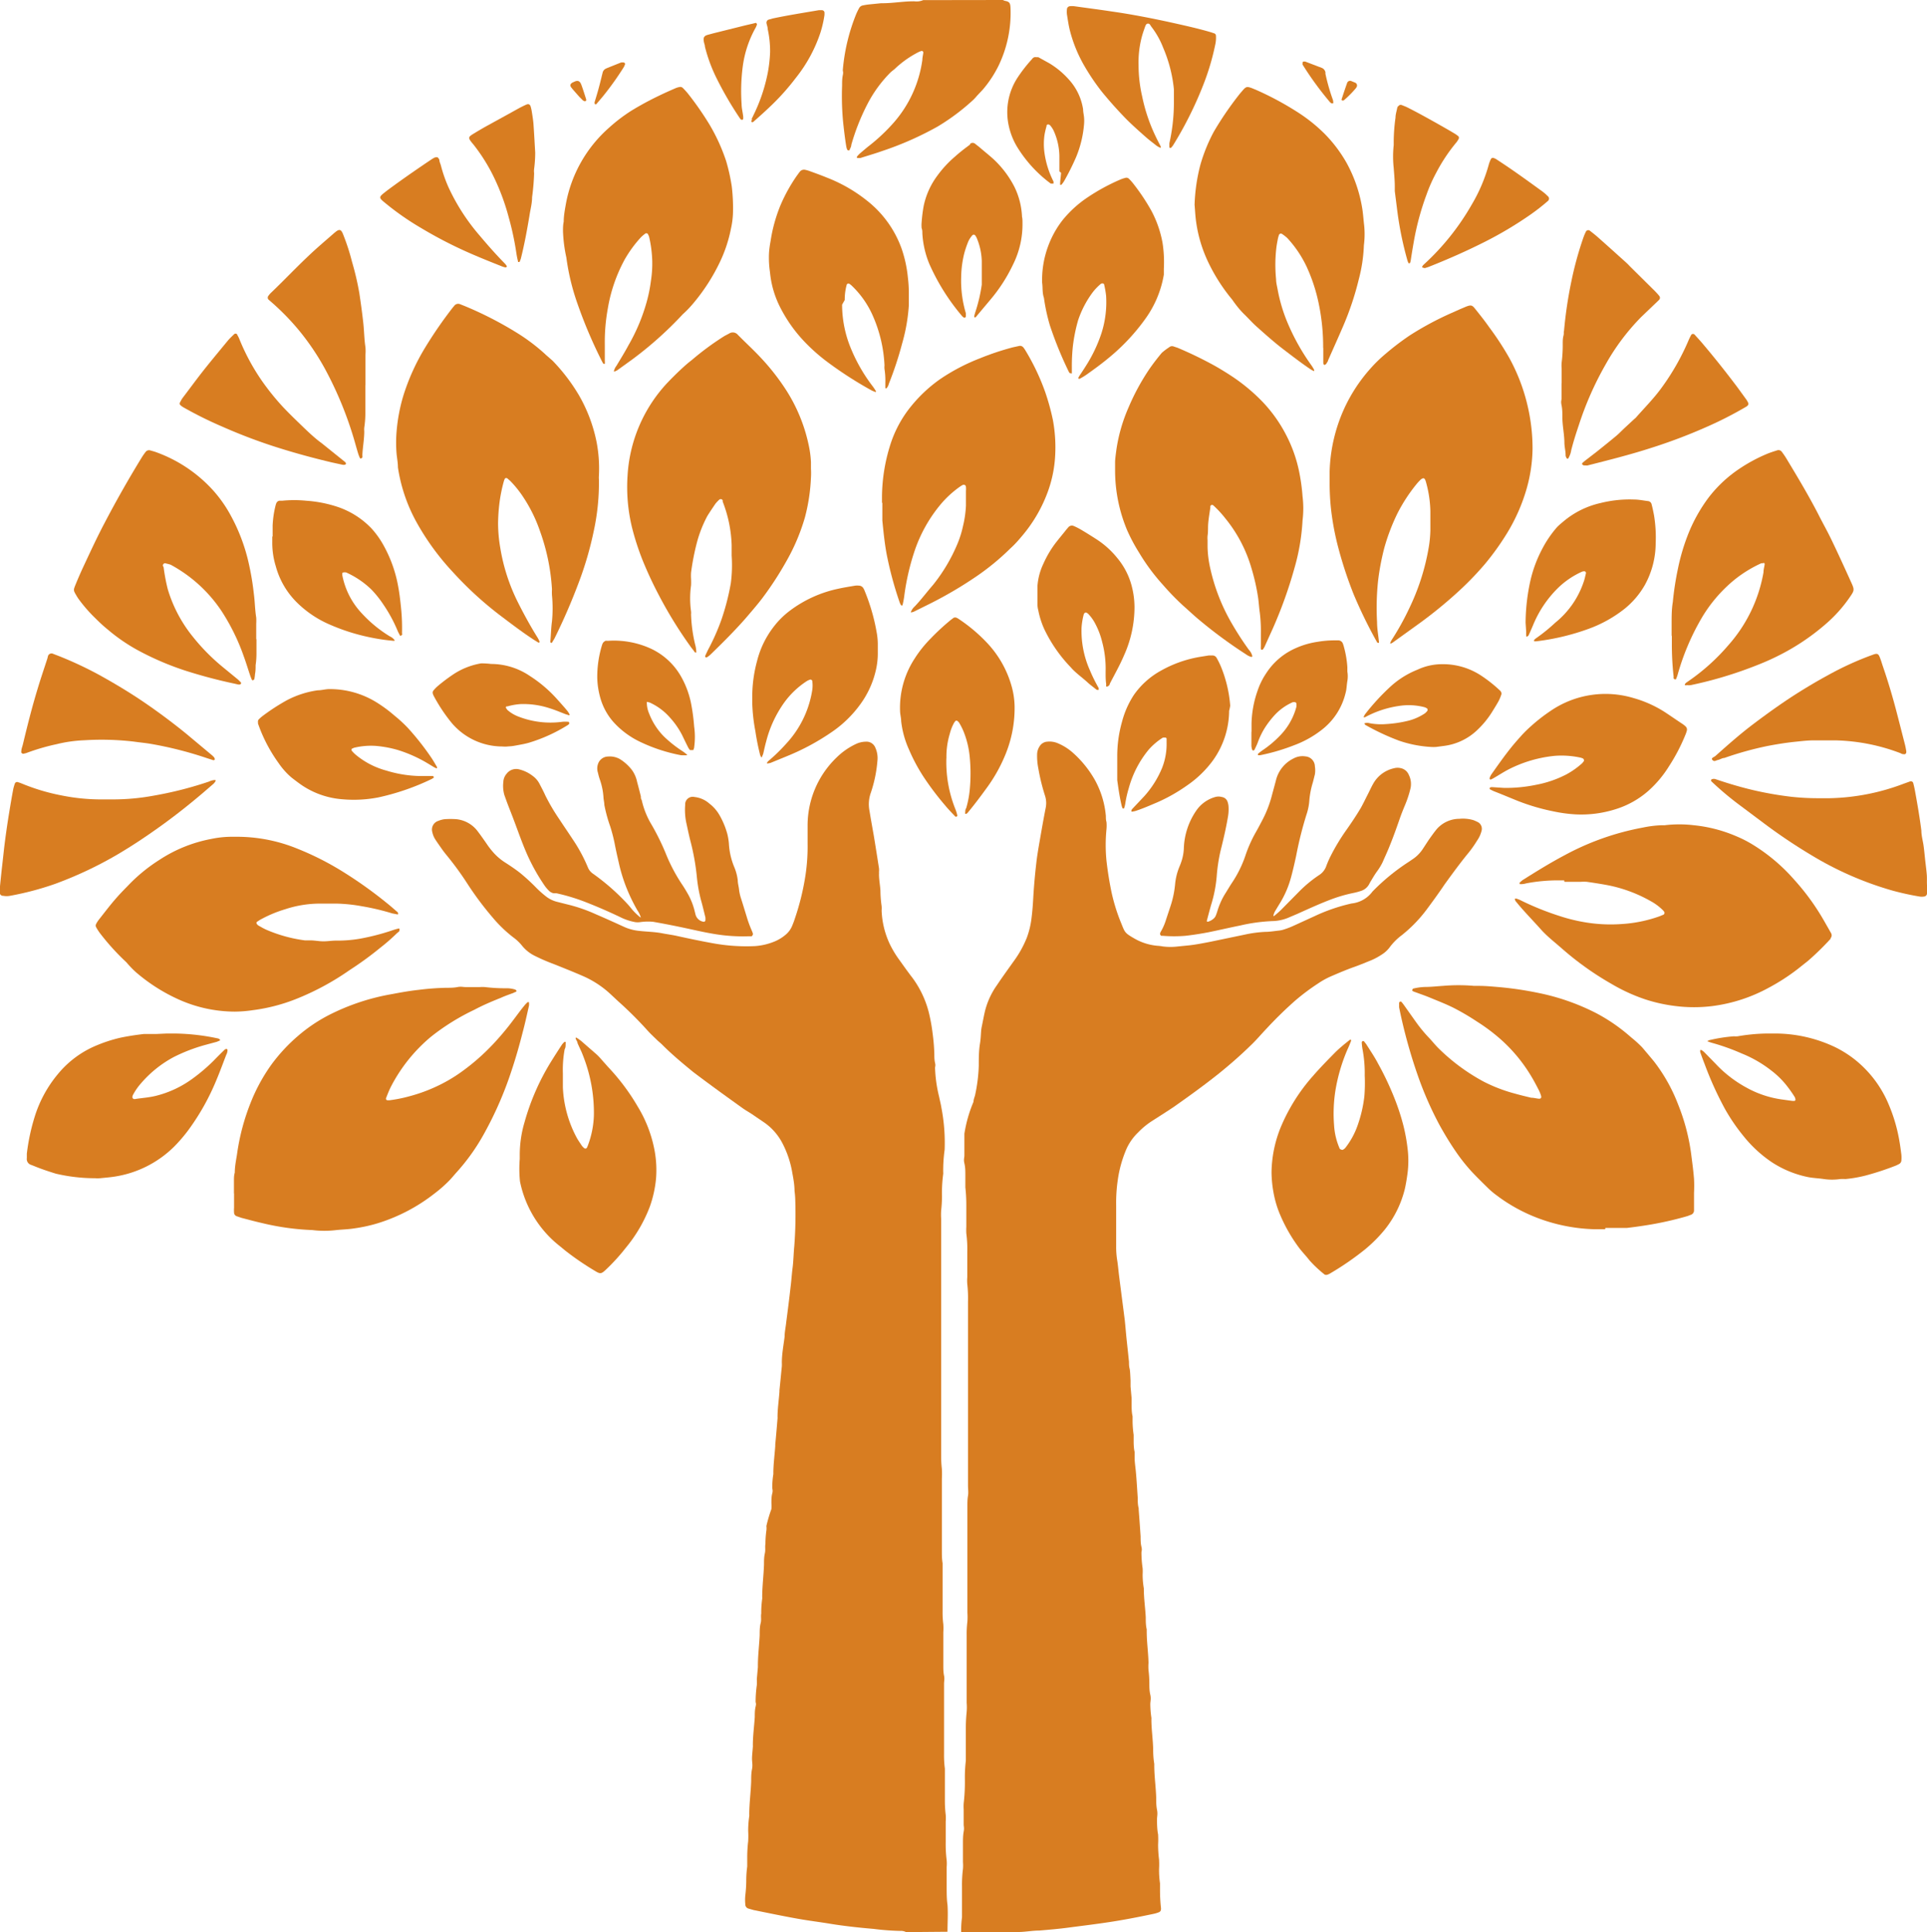 <svg id="Capa_1" data-name="Capa 1" xmlns="http://www.w3.org/2000/svg" viewBox="0 0 160.87 161.33"><defs><style>.cls-1{fill:#d87d21;}</style></defs><path class="cls-1" d="M80.24,161.33a8.51,8.51,0,0,1,.07-1.24c0-.21,0-.42,0-.62,0-.65,0-1.29,0-1.93a10.55,10.55,0,0,1,.08-1.49,3.46,3.46,0,0,0,0-.56c0-.52,0-1,0-1.55,0-.34,0-.67.06-1s0-.41,0-.62c0-.41,0-.83,0-1.24a4.18,4.18,0,0,1,0-.5,15.49,15.49,0,0,0,.1-2,11.65,11.65,0,0,1,.08-1.56c0-.2,0-.41,0-.62,0-.68,0-1.36,0-2.05a13.5,13.5,0,0,1,.07-1.42,4.71,4.71,0,0,0,0-.75l0-5.66a8.5,8.5,0,0,1,.06-1.12,6,6,0,0,0,0-.74c0-1.18,0-2.36,0-3.54,0-.29,0-.58,0-.87s0-.54,0-.81l0-3.67c0-.29,0-.58.05-.87s0-.58,0-.86l0-8c0-1.1,0-2.19,0-3.29,0-.29,0-.58,0-.87s0-.46,0-.68V108.7a10.61,10.61,0,0,0-.06-1.49,3.46,3.46,0,0,1,0-.56l0-2.11a10,10,0,0,0-.08-1.55,5.15,5.15,0,0,1,0-.56c0-.62,0-1.24,0-1.87a13.52,13.52,0,0,0-.08-1.42c0-.33,0-.66,0-1s0-.66-.08-1,0-.45,0-.68c0-.6,0-1.2,0-1.8A11.23,11.23,0,0,1,81.27,92c0-.18.08-.36.13-.55A13.46,13.46,0,0,0,81.71,89c0-.62,0-1.24.1-1.86s.06-1,.15-1.42.17-.89.28-1.34a6.46,6.46,0,0,1,1-2.14c.44-.66.9-1.29,1.36-1.94a8.92,8.92,0,0,0,1.12-2,7.05,7.05,0,0,0,.4-1.69c.07-.55.11-1.11.14-1.67.06-1,.14-1.9.25-2.85.07-.63.18-1.27.29-1.9.16-.92.32-1.84.5-2.75a2,2,0,0,0-.06-1,16.62,16.62,0,0,1-.56-2.29A5.22,5.22,0,0,1,86.58,63a1.26,1.26,0,0,1,.22-.7.8.8,0,0,1,.62-.37,1.77,1.77,0,0,1,.91.14,4.49,4.49,0,0,1,1.21.76,8.91,8.91,0,0,1,1.87,2.31,7.58,7.58,0,0,1,.91,3c0,.16,0,.33.05.49a3.21,3.21,0,0,1,0,.62,13.39,13.39,0,0,0,0,2.61c.1.89.24,1.76.42,2.63a15.34,15.34,0,0,0,.84,2.67c.28.7.28.75,1.08,1.21a4.66,4.66,0,0,0,1.89.6,4.1,4.1,0,0,1,.49.06,5.14,5.14,0,0,0,1.24,0l.8-.08c.64-.06,1.28-.19,1.9-.31l2.93-.61a10.19,10.19,0,0,1,1.66-.22c.39,0,.78-.07,1.17-.11a2.07,2.07,0,0,0,.43-.1,6.83,6.83,0,0,0,.75-.29l1.75-.8a14.85,14.85,0,0,1,3.11-1.07,2.49,2.49,0,0,0,1.75-1,17.51,17.51,0,0,1,3-2.46l.31-.21a3,3,0,0,0,.88-.87l.51-.78c.18-.25.36-.51.55-.75a2.52,2.52,0,0,1,2-1,3.09,3.09,0,0,1,1.17.11,3.52,3.52,0,0,1,.4.18.63.63,0,0,1,.29.69,2.47,2.47,0,0,1-.38.84,9.42,9.42,0,0,1-.7,1c-.7.85-1.34,1.73-2,2.64-.49.73-1,1.43-1.52,2.13a11.6,11.6,0,0,1-2.07,2.13,4.9,4.9,0,0,0-1,1,2.45,2.45,0,0,1-.69.63,5.42,5.42,0,0,1-1,.52c-.43.17-.85.35-1.28.5-.68.24-1.35.53-2,.81a6.59,6.59,0,0,0-1,.56,18.55,18.55,0,0,0-1.89,1.41,33.13,33.13,0,0,0-2.4,2.34c-.46.48-.89,1-1.37,1.45-.83.81-1.7,1.57-2.6,2.3-1.25,1-2.54,1.93-3.85,2.85l-.78.51-1,.64a6.41,6.41,0,0,0-1.14.94,4.42,4.42,0,0,0-1,1.43,10.09,10.09,0,0,0-.7,2.51,13.18,13.18,0,0,0-.14,2.17c0,1.14,0,2.28,0,3.42a7,7,0,0,0,.08,1.12c.07.41.1.82.15,1.23.16,1.27.33,2.55.49,3.82.06.56.1,1.11.16,1.67s.13,1.2.19,1.79c0,.19,0,.37.05.56s.06.66.08,1c0,.17,0,.33,0,.5l.09,1c0,.16,0,.33,0,.49,0,.33,0,.66.08,1,0,.15,0,.29,0,.43a8.32,8.32,0,0,0,.09,1.12c0,.16,0,.33,0,.49s0,.62.08.93c0,.15,0,.29,0,.44,0,.39.06.78.1,1.17.07.74.11,1.49.16,2.23,0,.29,0,.58.08.87,0,0,0,.08,0,.12.06.75.11,1.49.16,2.23,0,.29,0,.58.07.87s0,.33,0,.5a9.48,9.48,0,0,0,.1,1.3,4,4,0,0,1,0,.49,6.64,6.64,0,0,0,.1,1.18v.06c0,.79.12,1.57.16,2.36,0,.33,0,.66.08,1,0,.06,0,.12,0,.18,0,.87.13,1.74.15,2.61a4.44,4.44,0,0,0,0,.62,9.26,9.26,0,0,1,.07,1.05c0,.33,0,.66.08,1s0,.54,0,.81a8.3,8.3,0,0,0,.09,1.11.53.53,0,0,1,0,.13c0,.87.14,1.73.15,2.6a7,7,0,0,0,.09,1.12s0,.08,0,.12c0,.89.13,1.78.16,2.67,0,.35,0,.7.07,1.05s0,.54,0,.81,0,.82.09,1.24a8.12,8.12,0,0,1,0,.86,10.19,10.19,0,0,0,.08,1.24,7.34,7.34,0,0,1,0,.81,7.8,7.8,0,0,0,.08,1.18c0,.16,0,.33,0,.49a13.58,13.58,0,0,0,.08,1.56.49.49,0,0,1,0,.12.26.26,0,0,1-.17.24,2.54,2.54,0,0,1-.47.14c-1.28.27-2.56.52-3.85.71-1.07.16-2.14.29-3.21.43-.82.11-1.64.18-2.47.25-.56,0-1.11.11-1.67.12a.87.87,0,0,0-.42.1Z"/><path class="cls-1" d="M75.64,161.33a.92.92,0,0,0-.49-.1,21.12,21.12,0,0,1-2.23-.17c-1.19-.1-2.39-.23-3.57-.42-.9-.15-1.81-.26-2.71-.42-1.24-.22-2.48-.48-3.72-.73l-.42-.12a.36.36,0,0,1-.28-.36,3.66,3.66,0,0,1,0-.74,11.5,11.5,0,0,0,.08-1.18,8.61,8.61,0,0,1,.08-1.24c0-.26,0-.54,0-.8a11.51,11.51,0,0,1,.08-1.31,8.31,8.31,0,0,0,0-.87,8.38,8.38,0,0,1,.09-1.23.62.62,0,0,0,0-.13c0-.93.13-1.86.16-2.79,0-.33,0-.66.07-1s0-.58,0-.87.05-.66.07-1a.5.5,0,0,0,0-.12c0-.79.11-1.57.16-2.36,0-.29,0-.58.07-.87s0-.29,0-.43a10.24,10.24,0,0,1,.1-1.36,4.19,4.19,0,0,0,0-.5l.09-1s0-.08,0-.12c0-.85.11-1.7.15-2.55,0-.35,0-.7.08-1s0-.54.05-.81a8.47,8.47,0,0,1,.08-1.23.69.69,0,0,0,0-.13c0-.91.12-1.82.15-2.73,0-.31,0-.62.07-.93s0-.53.05-.8a8.32,8.32,0,0,1,.08-1.12,1.54,1.54,0,0,0,0-.37A12.26,12.26,0,0,1,64.4,126a4.07,4.07,0,0,0,0-.5c0-.27,0-.53.07-.8s0-.33,0-.5a6.92,6.92,0,0,1,.09-1.11.13.13,0,0,0,0-.06c0-.77.11-1.53.16-2.3v-.12c.07-.72.13-1.44.19-2.17a.5.5,0,0,0,0-.12c0-.7.11-1.4.16-2.11v-.12c.07-.66.13-1.32.2-2a3,3,0,0,0,0-.31c0-.72.14-1.44.23-2.16,0-.39.09-.78.13-1.17.13-1,.26-2,.37-3,.07-.54.1-1.08.17-1.61s.08-1.2.14-1.8a35.29,35.29,0,0,0,.08-3.85,6.32,6.32,0,0,0-.06-.74c0-.49-.09-1-.18-1.48a8.33,8.33,0,0,0-.81-2.47,4.81,4.81,0,0,0-1.58-1.8l-1-.68c-.26-.17-.53-.32-.78-.5-1.4-1-2.78-2-4.1-3-.88-.72-1.76-1.45-2.57-2.26-.14-.15-.31-.27-.46-.42s-.54-.51-.79-.79a31.59,31.59,0,0,0-2.46-2.45l-.59-.55a8.16,8.16,0,0,0-2.32-1.54c-.8-.35-1.61-.67-2.43-1a16.07,16.07,0,0,1-1.6-.69A3.15,3.15,0,0,1,43.61,79a3.76,3.76,0,0,0-.76-.73,11.06,11.06,0,0,1-1.74-1.68,26.31,26.31,0,0,1-2.18-2.94c-.4-.61-.82-1.2-1.27-1.77-.25-.33-.53-.64-.78-1s-.36-.51-.53-.77a1.83,1.83,0,0,1-.26-.63.76.76,0,0,1,.51-.94,2,2,0,0,1,.54-.14,7.22,7.22,0,0,1,.93,0,2.54,2.54,0,0,1,1.8,1c.26.34.51.7.76,1.06a6.55,6.55,0,0,0,.61.78,4.65,4.65,0,0,0,.9.76c.44.28.87.57,1.28.89a16.36,16.36,0,0,1,1.37,1.26,8.78,8.78,0,0,0,.79.7,2.51,2.51,0,0,0,.88.44l.91.23a13.06,13.06,0,0,1,2.35.81c.82.35,1.63.72,2.44,1.09a4,4,0,0,0,1.13.3c.66.08,1.33.08,2,.21.41.08.82.13,1.22.22,1,.22,2,.43,3,.61A15.52,15.52,0,0,0,63,79a5.22,5.22,0,0,0,1.74-.42,3.46,3.46,0,0,0,.89-.57,1.92,1.92,0,0,0,.5-.7c.08-.2.16-.39.22-.59a21,21,0,0,0,.9-3.68,16.07,16.07,0,0,0,.17-2.6c0-.49,0-1,0-1.49a7.87,7.87,0,0,1,2.4-5.68,5.87,5.87,0,0,1,1.62-1.14,2,2,0,0,1,.84-.2.79.79,0,0,1,.79.49,2.09,2.09,0,0,1,.18,1.1,11.12,11.12,0,0,1-.55,2.67,2.85,2.85,0,0,0-.11,1.53c.11.69.24,1.39.36,2.08.15.9.29,1.8.43,2.7a1.63,1.63,0,0,1,0,.31,1.21,1.21,0,0,1,0,.19c0,.45.09.9.12,1.36a9.48,9.48,0,0,0,.1,1.3,2.3,2.3,0,0,1,0,.37,7.22,7.22,0,0,0,.64,2.71,8.43,8.43,0,0,0,.86,1.44c.35.49.71,1,1.06,1.45a8.3,8.3,0,0,1,1.38,2.91,14.9,14.9,0,0,1,.32,1.77A16.74,16.74,0,0,1,78,88c0,.25,0,.5.06.75s0,.29,0,.43a11.57,11.57,0,0,0,.34,2.4c.06.3.14.6.19.91A15.45,15.45,0,0,1,78.86,96a12.82,12.82,0,0,0-.12,1.86,1.09,1.09,0,0,1,0,.18,11.6,11.6,0,0,0-.1,1.86,11.5,11.5,0,0,1-.07,1.18,5.32,5.32,0,0,0,0,.69l0,3.48c0,.33,0,.66,0,1s0,.58,0,.87v14.49a9.24,9.24,0,0,0,.06,1.05,7.31,7.31,0,0,1,0,.81q0,3,0,6c0,.35,0,.7.06,1.06l0,.68,0,3.36a7.4,7.4,0,0,0,.06,1.05,5.23,5.23,0,0,1,0,.68l0,2.74c0,.29,0,.58.06.87s0,.45,0,.68c0,.77,0,1.53,0,2.3,0,.29,0,.58,0,.87s0,.45,0,.68l0,2a8.51,8.51,0,0,0,.07,1.24c0,.21,0,.42,0,.62,0,.67,0,1.33,0,2a10.19,10.19,0,0,0,.07,1.24,3.57,3.57,0,0,1,0,.56c0,.58,0,1.16,0,1.74a10.55,10.55,0,0,0,.08,1.49,3.5,3.5,0,0,1,0,.56l0,1.68c0,.5,0,1,.07,1.49.05.74,0,1.49,0,2.24Z"/><path class="cls-1" d="M83.72,0a1.22,1.22,0,0,0,.17.07c.41.07.45.21.47.6a10.15,10.15,0,0,1-1,4.82,9.62,9.62,0,0,1-1.32,2L81.56,8c-.09.11-.19.22-.29.32a18.11,18.11,0,0,1-3,2.25,26.72,26.72,0,0,1-4.65,2.05c-.59.21-1.19.38-1.78.57a1.57,1.57,0,0,1-.3,0s0,0,0,0,0-.09,0-.11a2.2,2.2,0,0,1,.3-.31c.25-.21.5-.43.76-.63a15.32,15.32,0,0,0,2-1.89A10,10,0,0,0,77,5c0-.2.06-.4.08-.61a.13.13,0,0,0-.17-.13,1.57,1.57,0,0,0-.23.09,8.37,8.37,0,0,0-2,1.42L74.39,6a10.64,10.64,0,0,0-2,2.74,18.23,18.23,0,0,0-1.32,3.35c0,.15-.1.31-.16.46a.1.1,0,0,1-.1,0,.11.11,0,0,1-.09-.07,1.37,1.37,0,0,1-.07-.24c-.11-.67-.19-1.35-.26-2a22.89,22.89,0,0,1-.09-3.1c0-.29,0-.58.06-.86s0-.29,0-.44A16,16,0,0,1,71.5,1.12c.07-.15.14-.3.22-.44A.44.44,0,0,1,72,.46a5.25,5.25,0,0,1,.55-.09l1-.1h.12c.89,0,1.78-.17,2.67-.16a1.4,1.4,0,0,0,.73-.1Z"/><path class="cls-1" d="M19.53,99.65c0-.33,0-.67,0-1s0-.49.07-.74c0-.49.1-1,.18-1.48A18.42,18.42,0,0,1,21,91.89a14.73,14.73,0,0,1,1.66-3,14.23,14.23,0,0,1,2.24-2.41,13.15,13.15,0,0,1,2.57-1.73A18.49,18.49,0,0,1,32.76,83c.73-.14,1.47-.27,2.21-.35a21.84,21.84,0,0,1,2.29-.17c.31,0,.62,0,.93-.06s.45,0,.68,0h1.18a3.23,3.23,0,0,1,.44,0,14.22,14.22,0,0,0,1.73.1,2.42,2.42,0,0,1,.8.11s.06.05.09.08,0,.11-.11.13l-.17.08c-.35.13-.7.25-1,.39-.75.3-1.49.61-2.22,1A18.8,18.8,0,0,0,36,86.55a13.48,13.48,0,0,0-3.34,4.14c-.16.31-.29.64-.43,1a.13.13,0,0,0,.11.18h.19a11.62,11.62,0,0,0,1.64-.33,13.36,13.36,0,0,0,2.22-.8,12.77,12.77,0,0,0,2.09-1.21,18,18,0,0,0,2.67-2.33,22.94,22.94,0,0,0,1.68-2c.33-.43.64-.87,1-1.3a2.28,2.28,0,0,1,.22-.22s.07,0,.11,0a.07.07,0,0,1,0,.05,1,1,0,0,1,0,.25c-.17.74-.33,1.49-.53,2.23-.27,1.07-.57,2.12-.92,3.17a30,30,0,0,1-2.27,5.23,17.09,17.09,0,0,1-2.29,3.24c-.21.23-.41.48-.62.7a11.11,11.11,0,0,1-1.26,1.11,14.71,14.71,0,0,1-4.7,2.47,12.78,12.78,0,0,1-2,.44c-.5.08-1,.09-1.49.14a8.2,8.2,0,0,1-2,0,21.14,21.14,0,0,1-4.18-.58c-.58-.13-1.16-.29-1.74-.44l-.41-.14a.32.32,0,0,1-.21-.29,3.11,3.11,0,0,1,0-.43V99.65Z"/><path class="cls-1" d="M134,102.64c-.29,0-.58,0-.87,0a14.45,14.45,0,0,1-4.5-.84,13.9,13.9,0,0,1-3.95-2.19,6.1,6.1,0,0,1-.46-.41c-.46-.45-.92-.9-1.36-1.37a14.92,14.92,0,0,1-1.35-1.71c-.48-.7-.92-1.43-1.33-2.17a28.85,28.85,0,0,1-1.82-4.15,43.57,43.57,0,0,1-1.56-5.69c0-.12,0-.25,0-.37a.17.17,0,0,1,.07-.1.14.14,0,0,1,.11,0,3.25,3.25,0,0,1,.23.29l1,1.41a12.11,12.11,0,0,0,1.07,1.3c.27.28.51.59.79.87a16.4,16.4,0,0,0,3.78,2.8,13,13,0,0,0,2.6,1c.46.13.92.24,1.38.35.21,0,.41.06.62.08s.25-.1.19-.28a3.17,3.17,0,0,0-.19-.46c-.21-.41-.42-.81-.66-1.2a13.1,13.1,0,0,0-2.49-3,15.37,15.37,0,0,0-2-1.5,19.72,19.72,0,0,0-2-1.17c-.61-.3-1.25-.55-1.88-.81-.4-.17-.82-.31-1.22-.46a1.48,1.48,0,0,1-.29-.12.14.14,0,0,1,0-.1.15.15,0,0,1,.06-.09,4.65,4.65,0,0,1,1-.14c.5,0,1-.06,1.49-.09a15.05,15.05,0,0,1,2.6,0l.38,0c.6,0,1.19.06,1.79.11a28.72,28.72,0,0,1,3.2.48,18.65,18.65,0,0,1,4.85,1.7,14.74,14.74,0,0,1,2.88,2,10.29,10.29,0,0,1,.92.83c.33.39.67.79,1,1.19a14.07,14.07,0,0,1,2,3.56,17.09,17.09,0,0,1,1.13,4.39c.08.61.16,1.23.21,1.85a11.62,11.62,0,0,1,0,1.18c0,.35,0,.7,0,1.06,0,.14,0,.29,0,.43a.38.38,0,0,1-.25.33l-.29.11a27.58,27.58,0,0,1-3.52.78q-.76.12-1.53.21c-.4,0-.79,0-1.18,0-.21,0-.42,0-.63,0Z"/><path class="cls-1" d="M111,40.12c0-.25,0-.49,0-.74a13.6,13.6,0,0,1,1.18-5.18,13.4,13.4,0,0,1,2.23-3.43,11.73,11.73,0,0,1,1.29-1.25,21.73,21.73,0,0,1,2-1.52,25.84,25.84,0,0,1,3.44-1.85l.74-.33.52-.22c.4-.15.5-.13.75.19.4.5.8,1,1.17,1.53A24.35,24.35,0,0,1,126,29.89a15.69,15.69,0,0,1,1.7,4.84,15.39,15.39,0,0,1,.24,2.79,12.82,12.82,0,0,1-.5,3.31,15.15,15.15,0,0,1-1.69,3.79,21.81,21.81,0,0,1-1.78,2.47,26,26,0,0,1-2.43,2.49,37,37,0,0,1-3.24,2.61l-2.07,1.49-.17.07,0,0s0,0,0-.06a1.34,1.34,0,0,1,.13-.27,22.19,22.19,0,0,0,1.45-2.61,19,19,0,0,0,1.66-5.26,10.2,10.2,0,0,0,.11-1.24V42.68a9.66,9.66,0,0,0-.39-2.51.89.89,0,0,0-.08-.17.15.15,0,0,0-.16-.06.83.83,0,0,0-.16.09,4.58,4.58,0,0,0-.42.46,13.79,13.79,0,0,0-1.52,2.34,17,17,0,0,0-1.11,2.9,20.47,20.47,0,0,0-.53,2.81,21.59,21.59,0,0,0-.08,3.41c0,.56.11,1.12.16,1.67,0,0,0,.05,0,.05a.23.23,0,0,1-.12,0,.26.26,0,0,1-.07-.1l-.09-.16A39.27,39.27,0,0,1,113,49.61a34.09,34.09,0,0,1-1.33-4.08,22.64,22.64,0,0,1-.57-3.17A21,21,0,0,1,111,40.12Z"/><path class="cls-1" d="M46.08,51.88a11.24,11.24,0,0,0,0-2.17,4.21,4.21,0,0,1,0-.5,17.27,17.27,0,0,0-1-4.86,12.4,12.4,0,0,0-1.39-2.83,8.9,8.9,0,0,0-1.09-1.36l-.23-.2a.16.16,0,0,0-.22,0,1.57,1.57,0,0,0-.09.23,12.79,12.79,0,0,0-.38,1.94c-.06.52-.09,1-.1,1.55a12.24,12.24,0,0,0,.19,2.1,15.77,15.77,0,0,0,1.45,4.48c.5,1,1.08,2.06,1.67,3a2.44,2.44,0,0,1,.14.28.1.1,0,0,1,0,.1.11.11,0,0,1-.11,0l-.37-.23c-.9-.59-1.76-1.24-2.62-1.89a29.4,29.4,0,0,1-4.13-3.76,21,21,0,0,1-2.94-4,13.66,13.66,0,0,1-1.64-4.73c0-.37-.07-.74-.11-1.11a11.19,11.19,0,0,1,0-1.92,14.47,14.47,0,0,1,.55-2.92,18,18,0,0,1,1.84-4.07,35.42,35.42,0,0,1,2.33-3.37l.08-.09a.41.41,0,0,1,.5-.15l.4.16a30.19,30.19,0,0,1,4.31,2.21,15.93,15.93,0,0,1,2.38,1.79c.12.12.25.22.37.33s.23.19.32.29a15.41,15.41,0,0,1,2.14,2.82,12.86,12.86,0,0,1,1.48,3.94A11.81,11.81,0,0,1,50,39.7a2.28,2.28,0,0,0,0,.37,19,19,0,0,1-.43,4.26,28.52,28.52,0,0,1-1.27,4.35,49.78,49.78,0,0,1-2,4.61c-.07.13-.15.25-.22.37s0,0-.06,0-.08,0-.08-.07C46,53,46,52.46,46.08,51.88Z"/><path class="cls-1" d="M61.08,46.39c0-.29,0-.58,0-.87a10.85,10.85,0,0,0-.75-3.64.54.54,0,0,0,0-.11.19.19,0,0,0-.27-.06,2.94,2.94,0,0,0-.34.36c-.23.34-.46.68-.66,1a10.31,10.31,0,0,0-.87,2.19,20.31,20.31,0,0,0-.5,2.56,4.19,4.19,0,0,0,0,.5,5.27,5.27,0,0,1,0,.56,7.89,7.89,0,0,0,0,2.17,1,1,0,0,1,0,.24,12.53,12.53,0,0,0,.34,2.52,2.53,2.53,0,0,1,.1.67.07.07,0,0,1,0,0,.06.06,0,0,1-.06,0s-.08,0-.1-.06-.26-.33-.37-.5a35.28,35.28,0,0,1-2.6-4.23,32.12,32.12,0,0,1-1.39-3,22,22,0,0,1-.84-2.61,14.31,14.31,0,0,1-.38-4.37A12.38,12.38,0,0,1,55.68,32c.39-.41.78-.8,1.19-1.18s.59-.53.9-.77a22.89,22.89,0,0,1,2.72-2l.38-.2a.55.55,0,0,1,.73.11l.18.18c.54.54,1.1,1.06,1.63,1.62a19,19,0,0,1,2.23,2.83,13.74,13.74,0,0,1,1.87,4.57,8.5,8.5,0,0,1,.19,1.42c0,.18,0,.37,0,.55a6.28,6.28,0,0,1,0,.75,15.4,15.4,0,0,1-.5,3.31,16.73,16.73,0,0,1-1.54,3.65A27.51,27.51,0,0,1,63.6,50c-.44.57-.92,1.12-1.39,1.67-.88,1-1.88,2-2.85,2.94a1.76,1.76,0,0,1-.34.27.16.16,0,0,1-.12,0s-.07-.11,0-.16a.87.87,0,0,1,.07-.17c.08-.17.16-.34.25-.5a18.55,18.55,0,0,0,1-2.29,19.92,19.92,0,0,0,.79-3.06A11.6,11.6,0,0,0,61.08,46.39Z"/><path class="cls-1" d="M104.49,54.86a1.24,1.24,0,0,1-.45-.21,39.07,39.07,0,0,1-4.06-3c-.41-.35-.8-.72-1.2-1.07a21.33,21.33,0,0,1-1.69-1.74,16.87,16.87,0,0,1-2-2.7,14.52,14.52,0,0,1-1-1.88,12.91,12.91,0,0,1-1-5c0-.23,0-.45,0-.68s.07-.74.12-1.11a13.68,13.68,0,0,1,1-3.44,18.84,18.84,0,0,1,1.78-3.27c.31-.44.64-.87,1-1.3A5.25,5.25,0,0,1,97.6,29a.37.37,0,0,1,.35-.08l.36.12a32.2,32.2,0,0,1,3.13,1.52c.61.35,1.21.72,1.78,1.12a15.43,15.43,0,0,1,2.17,1.86,11.92,11.92,0,0,1,2,2.82,11.64,11.64,0,0,1,1.06,3,16.17,16.17,0,0,1,.29,2.09,8.19,8.19,0,0,1,0,2,17.79,17.79,0,0,1-.68,4,36.83,36.83,0,0,1-1.79,5L105.57,54a1.32,1.32,0,0,1-.16.25s0,0-.06,0-.08,0-.09-.07,0-.2,0-.3v-1a12.54,12.54,0,0,0-.09-1.73c-.06-.41-.08-.83-.14-1.24a17.45,17.45,0,0,0-.56-2.48,11.73,11.73,0,0,0-2.18-4.15,8.73,8.73,0,0,0-1-1.08.15.15,0,0,0-.25.08s0,.08,0,.12c-.06.41-.13.82-.17,1.23s0,.74-.06,1.11a2.26,2.26,0,0,0,0,.37c0,.19,0,.38,0,.56a8.85,8.85,0,0,0,.24,1.85,16,16,0,0,0,1.82,4.6,25.27,25.27,0,0,0,1.39,2.14,1.18,1.18,0,0,1,.29.54Z"/><path class="cls-1" d="M130.58,73.51H130a14.12,14.12,0,0,0-2.59.25,1.46,1.46,0,0,1-.55.06s0,0,0,0,0-.1,0-.12l.23-.2c1.16-.73,2.32-1.45,3.53-2.09a22.09,22.09,0,0,1,6.54-2.31,9.22,9.22,0,0,1,1.48-.19l.31,0a10.29,10.29,0,0,1,2.48,0,11.94,11.94,0,0,1,3.53.92,9.88,9.88,0,0,1,1.48.77,15.06,15.06,0,0,1,3.35,2.86,19.53,19.53,0,0,1,2.51,3.47l.57,1a.37.37,0,0,1-.05.41l0,.05a22.82,22.82,0,0,1-1.86,1.82l-.88.7a17.05,17.05,0,0,1-2.45,1.58A13.32,13.32,0,0,1,143,84a12.38,12.38,0,0,1-3.16,0,13.25,13.25,0,0,1-2.48-.55,14.66,14.66,0,0,1-2.82-1.29A25.06,25.06,0,0,1,131,79.72c-.4-.33-.79-.68-1.17-1s-.82-.7-1.18-1.1c-.7-.79-1.45-1.54-2.11-2.36a.3.3,0,0,1-.06-.11.17.17,0,0,1,0-.12s.07,0,.1,0a2.62,2.62,0,0,1,.46.19,23.63,23.63,0,0,0,3.23,1.29,14.25,14.25,0,0,0,2.05.5,12.85,12.85,0,0,0,3,.15,11.45,11.45,0,0,0,3.22-.65l.34-.14a.18.18,0,0,0,.06-.22,1,1,0,0,0-.16-.19,4.56,4.56,0,0,0-1-.73,11.88,11.88,0,0,0-3.48-1.3c-.61-.12-1.22-.21-1.83-.3a4.19,4.19,0,0,0-.5,0l-1.37,0Z"/><path class="cls-1" d="M19.61,84.47a11.5,11.5,0,0,1-4.92-1.12,14.68,14.68,0,0,1-3.14-2c-.37-.3-.7-.65-1-1A19.66,19.66,0,0,1,8.33,77.9a4.66,4.66,0,0,1-.3-.47.28.28,0,0,1,0-.29,2.35,2.35,0,0,1,.24-.37c.46-.58.91-1.18,1.4-1.74s.77-.82,1.15-1.22a13.84,13.84,0,0,1,2.47-2,11.88,11.88,0,0,1,4.35-1.76,8.3,8.3,0,0,1,1.79-.18h.19a13.35,13.35,0,0,1,5.22,1,24.05,24.05,0,0,1,3.82,1.94,35.45,35.45,0,0,1,3.64,2.6c.29.23.57.48.85.72a.27.27,0,0,1,.08.1.21.21,0,0,1,0,.11.13.13,0,0,1-.11,0l-.37-.07a20,20,0,0,0-2.54-.6,13.35,13.35,0,0,0-2.1-.22H26.62a9.3,9.3,0,0,0-2.81.47,10.6,10.6,0,0,0-2.11.89l-.26.17a.14.14,0,0,0,0,.17.53.53,0,0,0,.13.13c.22.12.43.25.66.35a12,12,0,0,0,3.22.89l.44,0c.37,0,.74.08,1.11.08s.7-.06,1.06-.06A11.19,11.19,0,0,0,30,78.39a19.08,19.08,0,0,0,2.7-.69,5.52,5.52,0,0,1,.54-.16.15.15,0,0,1,.11,0s0,.12,0,.17-.14.15-.22.22a16.31,16.31,0,0,1-1.4,1.22A27.77,27.77,0,0,1,29.19,81a22,22,0,0,1-4.31,2.35,14.91,14.91,0,0,1-3.78,1A10.56,10.56,0,0,1,19.61,84.47Z"/><path class="cls-1" d="M110.46,29.05a17.66,17.66,0,0,0-.37-3.7,14.23,14.23,0,0,0-1-3.06,9.44,9.44,0,0,0-1.63-2.42,3.68,3.68,0,0,0-.44-.34.17.17,0,0,0-.25.09,2.81,2.81,0,0,0-.12.48,7.74,7.74,0,0,0-.12.8,12.22,12.22,0,0,0,0,2.42c0,.27.07.54.12.8a13.42,13.42,0,0,0,.91,3,18.15,18.15,0,0,0,1.93,3.4,3.28,3.28,0,0,1,.22.37s0,.07,0,.1,0,0,0,0a1.47,1.47,0,0,1-.28-.14c-.79-.53-1.54-1.11-2.3-1.69s-1.53-1.27-2.27-1.93c-.34-.31-.64-.65-1-1s-.71-.8-1-1.22a14.91,14.91,0,0,1-2-3.13,11.47,11.47,0,0,1-1-3.32c-.07-.47-.09-.95-.13-1.42a.57.57,0,0,1,0-.13,14.92,14.92,0,0,1,.48-3.25A14,14,0,0,1,101.33,11a27.52,27.52,0,0,1,2.18-3.18l.24-.28c.27-.31.35-.33.76-.18l.34.14a25.43,25.43,0,0,1,3.45,1.85,13.43,13.43,0,0,1,2.32,1.86,11.6,11.6,0,0,1,1.79,2.38,11.78,11.78,0,0,1,1.32,3.86c.06.39.09.78.13,1.17a7.24,7.24,0,0,1,0,1.86,12.81,12.81,0,0,1-.42,2.82,24.41,24.41,0,0,1-1.34,4c-.4.93-.82,1.86-1.23,2.79,0,.07-.07.15-.11.22a.29.29,0,0,1-.18.16c-.06,0-.11-.07-.11-.2V29.05Z"/><path class="cls-1" d="M51.25,31a1.09,1.09,0,0,1,.21-.45c.34-.57.69-1.13,1-1.71A15.63,15.63,0,0,0,54,25.16a12.32,12.32,0,0,0,.34-1.71,9.31,9.31,0,0,0,.11-1.67,10.13,10.13,0,0,0-.26-2,.88.88,0,0,0-.1-.22c0-.07-.16-.11-.21-.06a2.92,2.92,0,0,0-.38.32,10.19,10.19,0,0,0-1.35,1.85,13,13,0,0,0-1.41,4.1,15.54,15.54,0,0,0-.25,3c0,.45,0,.91,0,1.36a1.09,1.09,0,0,1,0,.25,0,0,0,0,1,0,0,.22.22,0,0,1-.11,0s0,0,0,0a1.4,1.4,0,0,1-.1-.16,39.18,39.18,0,0,1-2.07-4.86,19.05,19.05,0,0,1-.93-3.86A12.13,12.13,0,0,1,47,19.31c0-.26,0-.53.06-.8,0-.45.08-.91.16-1.36a11.14,11.14,0,0,1,3.63-6.49,13.7,13.7,0,0,1,1.88-1.43A25.36,25.36,0,0,1,55,8c.45-.22.9-.42,1.36-.62a1.42,1.42,0,0,1,.35-.11.3.3,0,0,1,.29.07,6,6,0,0,1,.42.46,25.7,25.7,0,0,1,1.81,2.6,15.54,15.54,0,0,1,1.39,3.05,15.77,15.77,0,0,1,.47,2.12,15.27,15.27,0,0,1,.1,2.24,7.13,7.13,0,0,1-.17,1.29,11.69,11.69,0,0,1-.94,2.82A16.07,16.07,0,0,1,58,25.18c-.3.37-.62.72-1,1.06A30.79,30.79,0,0,1,52.8,30l-1.15.83a1,1,0,0,1-.39.2Z"/><path class="cls-1" d="M73.63,42v-.5a14.69,14.69,0,0,1,.65-4.22,9.74,9.74,0,0,1,1.84-3.43,12,12,0,0,1,2.36-2.19,16.48,16.48,0,0,1,3.3-1.73A22.48,22.48,0,0,1,84.56,29l.55-.12a.36.36,0,0,1,.33.14,2.2,2.2,0,0,1,.17.25,18.78,18.78,0,0,1,1.65,3.48,19.15,19.15,0,0,1,.64,2.33,12.55,12.55,0,0,1,.16,3.35,10.32,10.32,0,0,1-.62,2.72,12.1,12.1,0,0,1-2.09,3.57c-.31.37-.62.73-1,1.07a20.35,20.35,0,0,1-2.87,2.36,33.52,33.52,0,0,1-3.75,2.21l-1.45.72a1.55,1.55,0,0,1-.23.06l0,0a.07.07,0,0,1,0-.06,1.2,1.2,0,0,1,.32-.45c.54-.57,1-1.19,1.53-1.8a14.22,14.22,0,0,0,2-3.35,8.36,8.36,0,0,0,.49-1.54,9,9,0,0,0,.25-1.72c0-.14,0-.29,0-.43s0-.54,0-.81a1.54,1.54,0,0,0,0-.3c0-.19-.17-.25-.32-.16l-.1.06a8.41,8.41,0,0,0-1.78,1.64,12.08,12.08,0,0,0-2.07,3.73,19.87,19.87,0,0,0-.88,3.81,6.88,6.88,0,0,1-.15.79s0,0,0,0-.09,0-.11,0a1.39,1.39,0,0,1-.11-.21A29.81,29.81,0,0,1,74,46.17c-.16-.9-.25-1.8-.34-2.71,0-.49,0-1,0-1.49Z"/><path class="cls-1" d="M21.41,53.36v1.18a6.59,6.59,0,0,1-.07,1c0,.24,0,.49-.05.74a3.18,3.18,0,0,1-.06.43.14.14,0,0,1-.09.08.18.18,0,0,1-.1,0c-.05-.11-.1-.23-.14-.34-.18-.53-.34-1.07-.53-1.59A17.51,17.51,0,0,0,18.48,51a11.88,11.88,0,0,0-4.24-3.85L14,47.08c-.11,0-.23-.11-.34,0s-.05.19,0,.29A15.91,15.91,0,0,0,14,49.18a11.54,11.54,0,0,0,2.11,4,16.83,16.83,0,0,0,2.44,2.48l1.34,1.1.22.22a.13.13,0,0,1,0,.12.17.17,0,0,1-.1.06H19.9l-.3-.07A42,42,0,0,1,15.48,56a23.89,23.89,0,0,1-4-1.72A14.82,14.82,0,0,1,9,52.57c-.36-.29-.69-.6-1-.91A12.4,12.4,0,0,1,6.55,50l-.1-.15c-.35-.6-.35-.52-.1-1.14.19-.46.39-.92.6-1.37.58-1.24,1.15-2.48,1.79-3.69q1.47-2.81,3.13-5.51c.09-.14.19-.28.29-.41a.36.36,0,0,1,.39-.12l.35.1A11.83,11.83,0,0,1,17.84,41a11,11,0,0,1,1.4,2,15.33,15.33,0,0,1,1.43,3.63,22.62,22.62,0,0,1,.52,2.94c.09.65.09,1.32.2,2a4.18,4.18,0,0,1,0,.5v1.31Z"/><path class="cls-1" d="M139.55,53.13V52.07c0-.6,0-1.2.1-1.8a24.79,24.79,0,0,1,.41-2.7,17.43,17.43,0,0,1,.92-3.09,13.28,13.28,0,0,1,1.61-2.87,10.75,10.75,0,0,1,2.56-2.43,13.38,13.38,0,0,1,2.29-1.25c.3-.13.62-.23.93-.33a.34.34,0,0,1,.39.14c.12.16.24.33.35.51.93,1.54,1.86,3.09,2.69,4.7.35.7.74,1.38,1.08,2.09.57,1.18,1.11,2.37,1.65,3.56.3.66.29.69-.13,1.3a11.65,11.65,0,0,1-2,2.22,18.9,18.9,0,0,1-4.14,2.73c-.69.34-1.4.63-2.12.9a33.42,33.42,0,0,1-5,1.46,1.55,1.55,0,0,1-.31,0,.25.25,0,0,1-.16,0c-.05,0,0-.13.09-.2l.2-.14a17.2,17.2,0,0,0,3.33-3,12.32,12.32,0,0,0,2.93-6.08c0-.21.06-.42.09-.62s-.07-.17-.15-.14l-.12,0a10.49,10.49,0,0,0-2.22,1.36,12,12,0,0,0-2.87,3.4,20.12,20.12,0,0,0-1.89,4.52,2.86,2.86,0,0,1-.15.41.15.15,0,0,1-.1,0,.14.14,0,0,1-.09-.08.21.21,0,0,1,0-.12,24.5,24.5,0,0,1-.15-2.85v-.62Z"/><path class="cls-1" d="M43.39,96.77v-.25a9.61,9.61,0,0,1,.4-2.82,19.64,19.64,0,0,1,2.18-5c.31-.5.63-1,.94-1.47a1.51,1.51,0,0,1,.21-.23s.07,0,.1,0,0,0,0,0a1.08,1.08,0,0,1,0,.18c0,.15,0,.29-.08.43a9.31,9.31,0,0,0-.15,2c0,.39,0,.79,0,1.18a9.76,9.76,0,0,0,1.13,4.16c.14.26.31.5.47.74a1.36,1.36,0,0,0,.17.17.16.16,0,0,0,.22,0,1.3,1.3,0,0,0,.08-.17,7.77,7.77,0,0,0,.52-2.6,13,13,0,0,0-.93-5c-.12-.33-.29-.64-.44-1,0-.11-.1-.23-.14-.34s0-.07,0-.1.05,0,.06,0,.28.18.41.29c.39.34.78.68,1.15,1s.52.54.77.81l.33.37a17.85,17.85,0,0,1,2.45,3.28,10.84,10.84,0,0,1,1.35,3.39,9,9,0,0,1,.18,2.59,9.66,9.66,0,0,1-.52,2.37,12.06,12.06,0,0,1-2,3.43,16.35,16.35,0,0,1-1.63,1.8c-.43.41-.5.42-1,.11a23.27,23.27,0,0,1-2.46-1.69c-.33-.28-.68-.54-1-.84a9.19,9.19,0,0,1-2.75-4.91A10.16,10.16,0,0,1,43.39,96.77Z"/><path class="cls-1" d="M106.36,76.49c.2-.17.41-.34.6-.53l1.49-1.51a10.56,10.56,0,0,1,1.67-1.38,1.47,1.47,0,0,0,.58-.7,8.33,8.33,0,0,1,.44-1,17.22,17.22,0,0,1,1.21-2c.44-.62.87-1.26,1.26-1.92.2-.36.38-.74.57-1.11s.3-.63.48-.94a2.64,2.64,0,0,1,1.71-1.25,1.15,1.15,0,0,1,.61,0,.92.92,0,0,1,.63.55,1.7,1.7,0,0,1,.15,1.09,8.72,8.72,0,0,1-.46,1.42c-.15.36-.3.73-.43,1.1-.31.9-.63,1.79-1,2.67-.14.33-.29.65-.44,1a4.9,4.9,0,0,1-.48.79c-.18.25-.34.52-.5.79-.07.1-.12.22-.18.32a1.17,1.17,0,0,1-.62.5,5.39,5.39,0,0,1-.66.18,12.27,12.27,0,0,0-2,.59c-.91.35-1.8.76-2.69,1.16l-.8.34a3.64,3.64,0,0,1-1.27.26,14.38,14.38,0,0,0-2.7.37c-.9.18-1.79.39-2.68.57-.63.12-1.27.22-1.9.29a11.68,11.68,0,0,1-1.87,0l-.12,0c-.06,0-.14-.14-.11-.2a.51.51,0,0,1,.07-.17,4.67,4.67,0,0,0,.43-1l.39-1.18a8.21,8.21,0,0,0,.36-1.76,5,5,0,0,1,.31-1.33c.06-.16.13-.31.18-.46a4,4,0,0,0,.24-1.22,5.87,5.87,0,0,1,1-3.08,2.86,2.86,0,0,1,1.62-1.19,1,1,0,0,1,.55,0,.59.59,0,0,1,.49.43,1.44,1.44,0,0,1,.07.36,3.64,3.64,0,0,1-.06.93c-.16.94-.38,1.87-.61,2.79a14.12,14.12,0,0,0-.32,2.15,11.18,11.18,0,0,1-.47,2.37c-.12.42-.23.84-.34,1.26a.15.15,0,0,0,0,.11.16.16,0,0,0,.12,0,1.18,1.18,0,0,0,.47-.28.66.66,0,0,0,.14-.2c.05-.12.09-.24.13-.36a5.93,5.93,0,0,1,.72-1.58c.16-.26.32-.53.49-.79a9.63,9.63,0,0,0,1.13-2.27,11.09,11.09,0,0,1,.85-1.93c.22-.38.42-.77.62-1.15a9.55,9.55,0,0,0,.72-1.86c.12-.46.25-.91.37-1.38a2.75,2.75,0,0,1,1.47-1.82,1.56,1.56,0,0,1,1-.17.85.85,0,0,1,.78.83,2.16,2.16,0,0,1,0,.67c-.06.23-.11.45-.17.67a7.13,7.13,0,0,0-.29,1.46,4.71,4.71,0,0,1-.24,1.22,30.71,30.71,0,0,0-.86,3.43c-.13.61-.27,1.22-.43,1.81a8.23,8.23,0,0,1-1,2.28l-.29.48a1.44,1.44,0,0,0-.19.46Z"/><path class="cls-1" d="M113.93,89.81a10.73,10.73,0,0,0-.19-2.23,5,5,0,0,1-.06-.56.13.13,0,0,1,.07-.08.15.15,0,0,1,.11,0l.19.24c.34.54.71,1.08,1,1.64a24.63,24.63,0,0,1,1.49,3.21,18.47,18.47,0,0,1,.63,2,15,15,0,0,1,.34,1.89,8.2,8.2,0,0,1,0,2c-.06.46-.13.9-.23,1.35a8.77,8.77,0,0,1-1.66,3.38,11.91,11.91,0,0,1-1.66,1.67,23.89,23.89,0,0,1-2.9,2,1,1,0,0,1-.23.11.34.34,0,0,1-.24,0l0,0a10.22,10.22,0,0,1-1.27-1.19c-.29-.38-.63-.72-.91-1.1a13.28,13.28,0,0,1-1.61-2.87,8.64,8.64,0,0,1-.48-1.67,9.93,9.93,0,0,1-.17-1.72,10.31,10.31,0,0,1,.77-3.76,15.38,15.38,0,0,1,2.7-4.29c.6-.69,1.24-1.34,1.89-2,.37-.36.78-.69,1.17-1a.09.09,0,0,1,.1,0,.11.11,0,0,1,0,.11c-.09.23-.18.46-.29.69a14.65,14.65,0,0,0-1,3.39,12.33,12.33,0,0,0-.12,2.91,5.69,5.69,0,0,0,.48,2A.42.42,0,0,0,112,96a.11.11,0,0,0,.11,0,.67.67,0,0,0,.19-.14,6.54,6.54,0,0,0,1-1.79,11,11,0,0,0,.6-2.53A13.81,13.81,0,0,0,113.93,89.81Z"/><path class="cls-1" d="M53.5,76.62a2.14,2.14,0,0,0-.29-.61,14.58,14.58,0,0,1-.85-1.73A13.51,13.51,0,0,1,51.65,72c-.12-.52-.23-1-.34-1.58A13.38,13.38,0,0,0,50.94,69a12.26,12.26,0,0,1-.49-1.8c0-.2-.06-.41-.07-.61a5.56,5.56,0,0,0-.29-1.46,4.5,4.5,0,0,1-.17-.6,1.14,1.14,0,0,1,0-.73.9.9,0,0,1,.84-.63,1.7,1.7,0,0,1,1,.22,3.82,3.82,0,0,1,1,.91,2.6,2.6,0,0,1,.43,1c.11.4.21.8.31,1.2,0,.1,0,.2.07.3a6.91,6.91,0,0,0,.83,2.07,19.64,19.64,0,0,1,1.25,2.57A14.19,14.19,0,0,0,57,73.94c.17.26.33.53.48.8A5.7,5.7,0,0,1,58,76.11l.06.24a.82.82,0,0,0,.7.62c.05,0,.13-.06.13-.12a2,2,0,0,0,0-.24c-.12-.48-.24-1-.37-1.45a12.08,12.08,0,0,1-.34-1.89,19.24,19.24,0,0,0-.53-3c-.14-.54-.25-1.09-.37-1.63a5.27,5.27,0,0,1-.08-1.43.63.63,0,0,1,.78-.66,2.22,2.22,0,0,1,1.23.54,3.26,3.26,0,0,1,.87,1,6.76,6.76,0,0,1,.64,1.55,5.21,5.21,0,0,1,.13.79,5.9,5.9,0,0,0,.46,2,4.09,4.09,0,0,1,.28,1.08c0,.27.09.53.11.8a3.82,3.82,0,0,0,.15.67c.16.49.31,1,.46,1.48a10,10,0,0,0,.47,1.29,1.55,1.55,0,0,1,.08.23c0,.06-.06.18-.12.2l-.31,0a14.39,14.39,0,0,1-2.78-.19c-.92-.15-1.83-.37-2.74-.56s-1.59-.32-2.38-.46A4.66,4.66,0,0,0,53.42,77a1.54,1.54,0,0,1-.37,0,4.56,4.56,0,0,1-1.29-.43c-.88-.42-1.77-.81-2.68-1.17a16.46,16.46,0,0,0-2.61-.81l-.24,0a.8.8,0,0,1-.43-.24,2.92,2.92,0,0,1-.32-.38A16.24,16.24,0,0,1,44,71.33c-.41-.93-.74-1.89-1.1-2.84-.16-.43-.33-.85-.49-1.27s-.2-.55-.3-.82a2.78,2.78,0,0,1-.09-1.11,1.11,1.11,0,0,1,.27-.68,1,1,0,0,1,1-.38,3,3,0,0,1,1.17.55,1.88,1.88,0,0,1,.57.65c.17.33.35.66.5,1a16.73,16.73,0,0,0,1.18,2c.36.55.74,1.1,1.1,1.65a13.34,13.34,0,0,1,1.27,2.35,1.13,1.13,0,0,0,.42.52,18.39,18.39,0,0,1,2.89,2.54c.11.12.22.25.32.38a5.22,5.22,0,0,0,.71.7Z"/><path class="cls-1" d="M70.3,25.44a9.58,9.58,0,0,0,.75,3.69,13.84,13.84,0,0,0,1.83,3.16c.09.12.16.24.24.36a.06.06,0,0,1,0,.06s-.07.06-.09,0a1.75,1.75,0,0,1-.34-.15A32.13,32.13,0,0,1,69,30.17a15.25,15.25,0,0,1-1.85-1.65,12.07,12.07,0,0,1-2.06-2.94,8.11,8.11,0,0,1-.81-2.85,8.12,8.12,0,0,1-.09-1.3c0-.43.06-.87.14-1.3a12.94,12.94,0,0,1,.83-3,13.79,13.79,0,0,1,1.35-2.44c.09-.12.17-.24.26-.35a.44.44,0,0,1,.45-.16,2.77,2.77,0,0,1,.41.12c.47.17.94.34,1.4.53a12.69,12.69,0,0,1,3.33,1.91,8.91,8.91,0,0,1,2.9,4,10.46,10.46,0,0,1,.53,2.42,10.19,10.19,0,0,1,.08,1.24c0,.26,0,.53,0,.8,0,.1,0,.21,0,.31a15,15,0,0,1-.56,3.18,28.72,28.72,0,0,1-1.11,3.36.82.82,0,0,1-.2.38l0,0c-.05,0-.09,0-.09-.06s0-.29,0-.43a6,6,0,0,0-.07-1.12,1.55,1.55,0,0,1,0-.31,11.57,11.57,0,0,0-1-4.2,7.78,7.78,0,0,0-1.75-2.47c-.06-.06-.13-.1-.19-.15a.16.16,0,0,0-.21.07,4.66,4.66,0,0,0-.17,1.29Z"/><path class="cls-1" d="M147.39,86.3h1a11.69,11.69,0,0,1,4.86,1.16,9.29,9.29,0,0,1,1.58,1,9.42,9.42,0,0,1,2.85,3.78,13.51,13.51,0,0,1,.88,3c.07.39.12.78.17,1.17a2.78,2.78,0,0,1,0,.5.36.36,0,0,1-.2.29l-.22.11a23.59,23.59,0,0,1-2.54.84,10.93,10.93,0,0,1-1.71.3,3.29,3.29,0,0,0-.44,0,4.77,4.77,0,0,1-1.36,0c-.45-.07-.91-.08-1.35-.17a8.68,8.68,0,0,1-3-1.24,10.63,10.63,0,0,1-2.36-2.18A15.8,15.8,0,0,1,144,92.59a28.41,28.41,0,0,1-1.69-3.73c-.13-.33-.25-.66-.37-1a.56.56,0,0,1,0-.18.13.13,0,0,1,.1,0,1.08,1.08,0,0,1,.24.18c.38.39.76.77,1.13,1.16a10.18,10.18,0,0,0,2.38,1.79,8.51,8.51,0,0,0,3,1l.8.11a1,1,0,0,0,.24,0,.13.13,0,0,0,.06-.1.62.62,0,0,0-.07-.23,10.85,10.85,0,0,0-.71-1,7.16,7.16,0,0,0-1.25-1.21,10.1,10.1,0,0,0-2.47-1.42A18,18,0,0,0,143,87.1a3.71,3.71,0,0,1-.47-.16s0,0,0,0a.11.11,0,0,1,0,0,.62.62,0,0,1,.22-.1,13.1,13.1,0,0,1,2-.31,1.62,1.62,0,0,0,.31,0A15.48,15.48,0,0,1,147.39,86.3Z"/><path class="cls-1" d="M13.89,86.3h.81a18.15,18.15,0,0,1,3.45.4.36.36,0,0,1,.17.07.17.17,0,0,1,.06.1l0,0-.28.12-1,.27a14.16,14.16,0,0,0-2.59,1,9.5,9.5,0,0,0-2.75,2.21,4.88,4.88,0,0,0-.64.92.48.48,0,0,0-.07.23.18.18,0,0,0,.1.14.27.27,0,0,0,.18,0c.55-.08,1.11-.12,1.65-.25a8.74,8.74,0,0,0,3.13-1.47,14.73,14.73,0,0,0,1.75-1.5c.29-.3.58-.59.88-.88a.4.4,0,0,1,.16-.08.15.15,0,0,1,.09.07.79.79,0,0,1-.1.42c-.28.73-.55,1.47-.86,2.2a19.54,19.54,0,0,1-2.35,4.15,13,13,0,0,1-1.14,1.32,9,9,0,0,1-5,2.51c-.39.06-.79.09-1.18.13a3.09,3.09,0,0,1-.43,0A14.32,14.32,0,0,1,4.66,98c-.61-.19-1.22-.39-1.82-.64l-.23-.09a.51.51,0,0,1-.37-.57c0-.12,0-.25,0-.37a17.12,17.12,0,0,1,.68-3.16,10.33,10.33,0,0,1,1.9-3.47,8.26,8.26,0,0,1,3.27-2.42A12.19,12.19,0,0,1,10,86.66c.65-.14,1.31-.24,2-.32.32,0,.66,0,1,0Z"/><path class="cls-1" d="M87,23.61a8.11,8.11,0,0,1,.5-3.05,8,8,0,0,1,1.2-2.17,9.4,9.4,0,0,1,2.05-1.88A16.76,16.76,0,0,1,93.51,15a2.83,2.83,0,0,1,.41-.14.31.31,0,0,1,.34.08,3.8,3.8,0,0,1,.33.37,17.28,17.28,0,0,1,1.52,2.27,9.16,9.16,0,0,1,.94,2.69,10.5,10.5,0,0,1,.11,2.17c0,.16,0,.33,0,.49a8.79,8.79,0,0,1-1.55,3.7,16.94,16.94,0,0,1-3,3.21c-.62.52-1.28,1-1.93,1.46a5.74,5.74,0,0,1-.53.32.14.14,0,0,1-.11,0,.11.11,0,0,1,0-.11,2.26,2.26,0,0,1,.16-.26c.14-.21.28-.42.41-.63a12.15,12.15,0,0,0,1.34-2.79,8.51,8.51,0,0,0,.39-3.13,7.38,7.38,0,0,0-.16-.92c0-.12-.19-.16-.3-.06a4.38,4.38,0,0,0-.72.77A8.34,8.34,0,0,0,90,26.75a13.73,13.73,0,0,0-.43,2.12,15.5,15.5,0,0,0-.09,1.8c0,.15,0,.29,0,.43s0,.08-.09.07,0,0-.06,0a.38.38,0,0,1-.11-.14,31.38,31.38,0,0,1-1.57-3.85,15.35,15.35,0,0,1-.5-2.31C87,24.44,87.06,24,87,23.61Z"/><path class="cls-1" d="M125.57,65.79a12.43,12.43,0,0,0,2.72-.27,9.09,9.09,0,0,0,2.46-.85,6.7,6.7,0,0,0,1.32-.93,1,1,0,0,0,.15-.19c.05,0,0-.18-.06-.21a1.34,1.34,0,0,0-.18-.07,7.45,7.45,0,0,0-2.16-.16,10.76,10.76,0,0,0-3.91,1.15c-.4.21-.78.46-1.18.69a2.29,2.29,0,0,1-.27.14h-.06s-.06-.08-.05-.1a1.33,1.33,0,0,1,.16-.34c.44-.62.88-1.25,1.35-1.86s.76-.93,1.16-1.38a10.84,10.84,0,0,1,.84-.82,14.33,14.33,0,0,1,1.57-1.22,8.12,8.12,0,0,1,6.95-1.08A9.67,9.67,0,0,1,139,59.47c.5.33,1,.68,1.49,1a2.12,2.12,0,0,1,.24.2.35.35,0,0,1,.09.34,2.42,2.42,0,0,1-.12.35A15.46,15.46,0,0,1,139.32,64a9.34,9.34,0,0,1-1.67,2,7.5,7.5,0,0,1-2.85,1.59,9.46,9.46,0,0,1-3.26.41,12.22,12.22,0,0,1-1.9-.26,17.46,17.46,0,0,1-2.92-.86c-.65-.26-1.3-.54-2-.81a2.44,2.44,0,0,1-.28-.14c-.07,0-.11-.12-.07-.14a.15.15,0,0,1,.1-.06,1.08,1.08,0,0,1,.18,0Z"/><path class="cls-1" d="M62.8,58.71c0-.19,0-.37,0-.56a11.34,11.34,0,0,1,.4-2.95,7.73,7.73,0,0,1,1.4-2.88A6.93,6.93,0,0,1,65.93,51a10.22,10.22,0,0,1,4-1.83c.49-.11,1-.19,1.47-.27a1.62,1.62,0,0,1,.31,0,.44.44,0,0,1,.39.26.89.89,0,0,1,.08.17,16.45,16.45,0,0,1,1,3.44,5.54,5.54,0,0,1,.1,1c0,.23,0,.46,0,.68A6.22,6.22,0,0,1,73.11,56a7.74,7.74,0,0,1-1.32,2.85,9.65,9.65,0,0,1-2.36,2.28,19.53,19.53,0,0,1-3.71,2l-1.39.57a1.45,1.45,0,0,1-.3.05s0,0,0,0,0,0,0-.05a.53.53,0,0,1,.11-.15,15,15,0,0,0,1.51-1.47,8.5,8.5,0,0,0,2.16-4.47,2.63,2.63,0,0,0,0-.74c0-.08-.12-.15-.19-.12a1.2,1.2,0,0,0-.28.13,7.09,7.09,0,0,0-1.84,1.74,9.68,9.68,0,0,0-1.54,3.3c-.09.32-.16.65-.24,1a3.45,3.45,0,0,1-.14.34s0,0,0,0,0,0,0,0a.75.75,0,0,1-.12-.21,20,20,0,0,1-.4-2A14.59,14.59,0,0,1,62.8,58.71Z"/><path class="cls-1" d="M79,63.62a10.55,10.55,0,0,0,.78,4,3.64,3.64,0,0,1,.14.47s0,.08-.06.09a.11.11,0,0,1-.11,0c-.28-.3-.58-.6-.84-.92A23.87,23.87,0,0,1,77.19,65a14.64,14.64,0,0,1-1.3-2.4,7.86,7.86,0,0,1-.66-2.39c0-.27-.08-.53-.09-.8A7.51,7.51,0,0,1,76.35,55a10,10,0,0,1,1.35-1.69,19.16,19.16,0,0,1,1.69-1.56l.2-.15a.29.29,0,0,1,.3,0,.6.6,0,0,1,.11.06,13.56,13.56,0,0,1,2.46,2.08,8.68,8.68,0,0,1,2,3.59,6.66,6.66,0,0,1,.24,1.6A10.2,10.2,0,0,1,84,62.84a13.06,13.06,0,0,1-1.61,2.93c-.5.69-1,1.36-1.53,2a1,1,0,0,1-.17.18s-.09,0-.11,0a.15.15,0,0,1,0-.11c0-.12,0-.24.08-.36a8.14,8.14,0,0,0,.29-1.47,14.29,14.29,0,0,0,0-2.85,7.53,7.53,0,0,0-.45-1.93,5.35,5.35,0,0,0-.44-.9.8.8,0,0,0-.13-.13.15.15,0,0,0-.17,0l-.11.15a3.82,3.82,0,0,0-.36.92,6.61,6.61,0,0,0-.28,2C79,63.41,79,63.51,79,63.62Z"/><path class="cls-1" d="M160.87,73.91c0,.23,0,.48,0,.72a.27.27,0,0,1-.25.23,1.14,1.14,0,0,1-.37,0,22.65,22.65,0,0,1-2.31-.51,27.73,27.73,0,0,1-6-2.52,46.09,46.09,0,0,1-4.57-3l-2.19-1.64a26,26,0,0,1-2.28-1.92.18.18,0,0,1-.06-.1.12.12,0,0,1,.06-.1.47.47,0,0,1,.35,0c1,.34,2,.64,3.05.89a28.86,28.86,0,0,0,3.24.57,20.55,20.55,0,0,0,2.35.12h.87a18.42,18.42,0,0,0,6.19-1.22l.53-.19a.21.21,0,0,1,.24.14c.06.23.11.45.15.67.2,1.1.39,2.2.53,3.31,0,.41.12.82.18,1.23s.11,1,.16,1.42.08.66.11,1S160.85,73.6,160.87,73.91Z"/><path class="cls-1" d="M0,74.28C0,74.12,0,74,0,74c.06-.6.12-1.2.19-1.79l.15-1.36c.12-1,.27-2.06.44-3.08.1-.63.21-1.26.33-1.9a4.19,4.19,0,0,1,.14-.47.21.21,0,0,1,.21-.1,3.59,3.59,0,0,1,.35.12,17,17,0,0,0,3.34,1,16.67,16.67,0,0,0,3.15.33c.39,0,.79,0,1.18,0a18.59,18.59,0,0,0,3.33-.31,30.93,30.93,0,0,0,4.64-1.18,1.23,1.23,0,0,1,.54-.13l0,0s0,.09,0,.11a1.56,1.56,0,0,1-.16.2l-.94.81c-1.18,1-2.37,1.94-3.62,2.83s-2.25,1.55-3.43,2.25A32.41,32.41,0,0,1,4.61,73.8a24.55,24.55,0,0,1-3.78,1,1.45,1.45,0,0,1-.55,0A.28.28,0,0,1,0,74.64,3.18,3.18,0,0,1,0,74.28Z"/><path class="cls-1" d="M35.13,64.8h1s.06,0,.08.08a.21.21,0,0,1,0,.06l0,0-.16.1a20,20,0,0,1-4.45,1.54,10.7,10.7,0,0,1-3,.16,7,7,0,0,1-3.32-1.12c-.33-.22-.64-.46-.95-.7a6.09,6.09,0,0,1-1.07-1.2,12.81,12.81,0,0,1-1.72-3.3.53.53,0,0,1,0-.12.26.26,0,0,1,.06-.23,3.11,3.11,0,0,1,.33-.29,17.2,17.2,0,0,1,2-1.3,7.87,7.87,0,0,1,2.59-.84c.31,0,.62-.09.92-.1a7.39,7.39,0,0,1,4,1.11,11.63,11.63,0,0,1,1.5,1.11,11.64,11.64,0,0,1,1.09,1,22.11,22.11,0,0,1,2,2.54c.16.24.3.49.45.74,0,0,0,.08,0,.11h-.06l-.17-.08-.53-.32a11.37,11.37,0,0,0-2.49-1.12,9.26,9.26,0,0,0-1.89-.35,6,6,0,0,0-1.79.16l-.11.05c-.08,0-.13.14-.07.2a2.89,2.89,0,0,0,.35.35,6.73,6.73,0,0,0,2.52,1.3A10.18,10.18,0,0,0,35.13,64.8Z"/><path class="cls-1" d="M127.36,52a16.57,16.57,0,0,1,.4-3.51,10.73,10.73,0,0,1,1-2.68A9.1,9.1,0,0,1,130,44a6.1,6.1,0,0,1,.46-.41A7.27,7.27,0,0,1,133.63,42a9.93,9.93,0,0,1,2.77-.29c.39,0,.78.08,1.17.13a.34.34,0,0,1,.31.27c.08.3.14.6.2.91a11.55,11.55,0,0,1,.14,2.35,7.29,7.29,0,0,1-.89,3.45,7,7,0,0,1-1.69,2,10.71,10.71,0,0,1-3,1.68,19.47,19.47,0,0,1-4.4,1.05h-.12s-.05,0-.05,0,0-.09,0-.11a1.16,1.16,0,0,1,.24-.2A14.42,14.42,0,0,0,129.83,52a7.4,7.4,0,0,0,2.42-3.54c.06-.19.1-.4.15-.6a.15.15,0,0,0-.21-.15l-.06,0A6.89,6.89,0,0,0,130,49.16a9.32,9.32,0,0,0-2,3c-.13.31-.26.61-.4.91,0,0,0,0-.09.07s-.09,0-.1-.12,0-.17,0-.25Z"/><path class="cls-1" d="M22.76,44.82c0-.31,0-.63,0-.94A8.33,8.33,0,0,1,23,42.23a1.13,1.13,0,0,1,.08-.24.35.35,0,0,1,.23-.18l.25,0a10.08,10.08,0,0,1,2,0,10.59,10.59,0,0,1,2.61.51A7,7,0,0,1,31,44.11a7.41,7.41,0,0,1,1,1.39,11.06,11.06,0,0,1,1.2,3.25c.13.65.21,1.31.28,2a16.47,16.47,0,0,1,.08,2.11.33.33,0,0,1,0,.17s-.06,0-.1.06a.07.07,0,0,1-.05,0c-.07-.12-.14-.25-.2-.38A12.08,12.08,0,0,0,32,50.47a8.7,8.7,0,0,0-1-1.25,7.34,7.34,0,0,0-2.1-1.42.64.64,0,0,0-.24,0s-.07,0-.08.07a.53.53,0,0,0,0,.18,6.4,6.4,0,0,0,1.63,3.17,10.8,10.8,0,0,0,2.34,1.92,1,1,0,0,1,.39.31s0,0,0,.05a.07.07,0,0,1,0,0,.55.55,0,0,1-.18,0,16.3,16.3,0,0,1-2-.31,16.56,16.56,0,0,1-3.14-1,8.88,8.88,0,0,1-2.87-1.92,6.71,6.71,0,0,1-1.73-3,6.58,6.58,0,0,1-.29-2c0-.16,0-.33,0-.49Z"/><path class="cls-1" d="M102.61,59.35a7.19,7.19,0,0,1-1.34,4.13,8.92,8.92,0,0,1-2.18,2.11A14.13,14.13,0,0,1,96.6,67c-.59.25-1.18.51-1.79.71a1.59,1.59,0,0,1-.3.06s-.05,0-.05,0a.14.14,0,0,1,0-.11.3.3,0,0,1,.06-.11l1-1.06a8.2,8.2,0,0,0,1.49-2.36A5.43,5.43,0,0,0,97.39,62c0-.1,0-.21,0-.31s-.14-.12-.2-.1l-.11,0a5.44,5.44,0,0,0-1.18,1,8.59,8.59,0,0,0-1.67,3.23,9.13,9.13,0,0,0-.29,1.28,1.91,1.91,0,0,1-.11.41.09.09,0,0,1,0,0s-.09,0-.1,0a.92.92,0,0,1-.09-.23c-.17-.71-.27-1.42-.37-2.14,0-.17,0-.33,0-.5,0-.5,0-1,0-1.49a10.5,10.5,0,0,1,.4-2.89,7.53,7.53,0,0,1,1-2.25,6.67,6.67,0,0,1,2.23-2,10,10,0,0,1,3.39-1.18l.62-.1h.31a.39.39,0,0,1,.35.21,7.05,7.05,0,0,1,.36.73,10.71,10.71,0,0,1,.77,3.25A3.09,3.09,0,0,1,102.61,59.35Z"/><path class="cls-1" d="M85.36,18.63a7.53,7.53,0,0,1-.8,3.48A13.44,13.44,0,0,1,82.7,25l-1.2,1.43c0,.06-.14.09-.16.05s0-.08,0-.11.06-.24.1-.36a13.24,13.24,0,0,0,.52-2.24c0-.12,0-.25,0-.37,0-.54,0-1.08,0-1.62a5.36,5.36,0,0,0-.43-1.93,1.2,1.2,0,0,0-.13-.21.16.16,0,0,0-.22,0,2,2,0,0,0-.41.69,7.86,7.86,0,0,0-.27.82,8.73,8.73,0,0,0-.26,2,9.5,9.5,0,0,0,.39,3,2.72,2.72,0,0,1,0,.3s-.05.06-.08.08h-.06a.83.83,0,0,1-.15-.11,17.9,17.9,0,0,1-2.77-4.41A7.83,7.83,0,0,1,77,19.48c0-.14,0-.28-.06-.43a2.68,2.68,0,0,1,0-.49,12.32,12.32,0,0,1,.17-1.36,6.44,6.44,0,0,1,1.14-2.53,9.25,9.25,0,0,1,1.47-1.59c.4-.36.83-.69,1.25-1L81,12a.32.32,0,0,1,.4,0l.39.31c.39.34.8.66,1.17,1a8.35,8.35,0,0,1,1.72,2.28,6.26,6.26,0,0,1,.64,2.51C85.36,18.25,85.36,18.44,85.36,18.63Z"/><path class="cls-1" d="M95.05,5.44a11.68,11.68,0,0,0,.3,2.61,14.3,14.3,0,0,0,1.16,3.41c.12.26.26.51.39.77,0,0,0,.07,0,.1s0,0-.06,0a2.34,2.34,0,0,1-.27-.15c-.28-.22-.56-.43-.83-.66-.56-.49-1.13-1-1.65-1.51Q93,8.9,92,7.68a18.5,18.5,0,0,1-1.43-2.1,11.64,11.64,0,0,1-1.27-3.1c-.1-.42-.16-.85-.23-1.28a2.06,2.06,0,0,1,0-.43.27.27,0,0,1,.24-.25,1.53,1.53,0,0,1,.37,0c1,.14,2.09.28,3.14.44,1.55.22,3.1.52,4.64.85,1.21.27,2.43.53,3.62.88l.3.1a.21.21,0,0,1,.13.19,2.68,2.68,0,0,1-.07.8,20.28,20.28,0,0,1-1,3.34,31.12,31.12,0,0,1-2.5,5,1.37,1.37,0,0,1-.19.23,0,0,0,0,1-.06,0s-.07,0-.07-.08,0-.2,0-.3A15.67,15.67,0,0,0,98,8.64c0-.25,0-.5,0-.74s0-.29,0-.44A11.71,11.71,0,0,0,97.11,4a7,7,0,0,0-1-1.78L96,2.05a.2.2,0,0,0-.32,0,1.07,1.07,0,0,0-.1.22c-.09.26-.18.51-.25.77A8.31,8.31,0,0,0,95.05,5.44Z"/><path class="cls-1" d="M92.3,56.05A8.62,8.62,0,0,0,92,53.56a6.37,6.37,0,0,0-.55-1.45,3.45,3.45,0,0,0-.61-.86.78.78,0,0,0-.15-.1.16.16,0,0,0-.16.05.6.6,0,0,0-.06.11,5.87,5.87,0,0,0-.18,1.1A8.09,8.09,0,0,0,91,56a13,13,0,0,0,.72,1.45c0,.06,0,.16,0,.16h-.12a.39.39,0,0,1-.11-.06c-.24-.2-.5-.38-.72-.59-.46-.42-1-.79-1.39-1.25a12.1,12.1,0,0,1-2.16-3.09,6.93,6.93,0,0,1-.54-1.65,2,2,0,0,1-.07-.49c0-.52,0-1,0-1.55a5.18,5.18,0,0,1,.49-1.85,8.69,8.69,0,0,1,1-1.71c.3-.39.62-.77.93-1.16l.16-.19a.39.39,0,0,1,.45-.1,5.85,5.85,0,0,1,.56.28c.46.27.92.56,1.37.85a7.33,7.33,0,0,1,1.7,1.54,6,6,0,0,1,1.18,2.24,7.09,7.09,0,0,1,.26,1.83,9.83,9.83,0,0,1-.89,4.1c-.34.8-.77,1.55-1.17,2.33,0,.09-.09.19-.2.23a.11.11,0,0,1-.1,0,.47.47,0,0,1,0-.17C92.29,56.73,92.3,56.37,92.3,56.05Z"/><path class="cls-1" d="M130.37,32V30.77a2.75,2.75,0,0,1,0-.5,11.42,11.42,0,0,0,.09-1.55c0-.23,0-.45.06-.68s0-.29.05-.43a35.41,35.41,0,0,1,.61-4.11,28.61,28.61,0,0,1,1-3.65,4.77,4.77,0,0,1,.22-.52.22.22,0,0,1,.32-.07c.24.19.49.38.72.59.77.68,1.54,1.38,2.31,2.07.11.1.21.2.31.31l2.12,2.1c.11.12.23.24.33.37a.24.24,0,0,1,0,.33l-.09.09-1.39,1.33a18.52,18.52,0,0,0-3,4,26.84,26.84,0,0,0-2.23,5.06c-.23.68-.45,1.37-.63,2.08a1.91,1.91,0,0,1-.25.69.07.07,0,0,1-.11,0,.43.43,0,0,1-.11-.28c0-.33-.09-.66-.1-1,0-.72-.17-1.44-.17-2.17,0-.33,0-.66-.07-1s0-.37,0-.56V32Z"/><path class="cls-1" d="M30.5,32.16V34.4a8,8,0,0,1-.09,1.3,1.62,1.62,0,0,0,0,.31c0,.67-.13,1.32-.16,2a.53.53,0,0,1,0,.18.17.17,0,0,1-.09.08.1.1,0,0,1-.1,0,2.78,2.78,0,0,1-.16-.4c-.11-.36-.21-.72-.31-1.07a30.5,30.5,0,0,0-2.46-6,20.73,20.73,0,0,0-2.15-3.19,20.39,20.39,0,0,0-2.34-2.4L22.4,25a.24.24,0,0,1,0-.29,2.11,2.11,0,0,1,.19-.23c1.05-1,2.08-2.09,3.15-3.1.7-.67,1.45-1.3,2.18-1.94l.1-.08c.3-.24.45-.21.6.15a18.06,18.06,0,0,1,.77,2.36A23.39,23.39,0,0,1,30,24.49c.12.8.23,1.6.32,2.4s.08,1.41.19,2.11a4.22,4.22,0,0,1,0,.62l0,2.54Z"/><path class="cls-1" d="M159.14,62.71v.12c0,.07-.09.16-.16.15s-.2,0-.3-.08a16.21,16.21,0,0,0-5.45-1.08h-1.81c-.49,0-1,.06-1.48.11-.81.08-1.6.21-2.39.36a27.66,27.66,0,0,0-3.6,1c-.18,0-.35.13-.54.17s-.29.17-.45,0,.14-.24.25-.34c1-.89,2-1.78,3.08-2.6s2.46-1.82,3.76-2.64c.81-.51,1.63-1,2.46-1.45a25.62,25.62,0,0,1,3.84-1.76c.37-.14.47-.09.6.27.08.2.14.4.2.59q.69,2,1.23,4.11c.22.84.43,1.68.65,2.53C159.08,62.36,159.11,62.56,159.14,62.71Z"/><path class="cls-1" d="M1.78,62.73c0-.17.07-.35.12-.53.38-1.59.78-3.18,1.26-4.75.25-.83.53-1.65.8-2.48L4,54.8a.31.31,0,0,1,.45-.2l.52.2a31.35,31.35,0,0,1,3.32,1.56c1.21.67,2.4,1.38,3.56,2.16s2.5,1.77,3.69,2.74l2.19,1.83.13.13c.06.07.09.19.05.23a.17.17,0,0,1-.18,0l-.41-.13a31.2,31.2,0,0,0-4.75-1.21c-.47-.08-.95-.12-1.42-.19a23.3,23.3,0,0,0-4.09-.11,11.58,11.58,0,0,0-2.34.33,17.91,17.91,0,0,0-2.5.73,1.63,1.63,0,0,1-.3.07c-.05,0-.1-.06-.14-.1S1.79,62.79,1.78,62.73Z"/><path class="cls-1" d="M28.61,38.81l-.92-.2c-1.43-.34-2.85-.72-4.26-1.16a44.76,44.76,0,0,1-4.88-1.83A32.27,32.27,0,0,1,15.29,34a1.5,1.5,0,0,1-.25-.19.19.19,0,0,1,0-.23,3.3,3.3,0,0,1,.18-.32c.58-.76,1.14-1.53,1.73-2.28s1.38-1.7,2.08-2.55c.16-.19.35-.36.52-.53a.18.18,0,0,1,.23,0c.06.13.14.25.19.38a17.88,17.88,0,0,0,1.95,3.6A20.58,20.58,0,0,0,23.64,34c.53.56,1.08,1.09,1.63,1.62s1.05,1,1.59,1.39l1.84,1.48.1.08s.09.08.08.15S28.79,38.83,28.61,38.81Z"/><path class="cls-1" d="M132.21,38.86l-.12-.07a.17.17,0,0,1,0-.12l.18-.16,1-.77c.55-.44,1.1-.88,1.64-1.33.24-.2.45-.42.68-.64l.82-.76.14-.12c.71-.81,1.47-1.57,2.11-2.44a19.91,19.91,0,0,0,2.29-4,4.81,4.81,0,0,1,.25-.51.19.19,0,0,1,.27,0c.23.26.48.52.7.79,1,1.18,1.94,2.37,2.86,3.59l.77,1.06a2.34,2.34,0,0,1,.15.27.21.21,0,0,1-.06.22.58.58,0,0,1-.15.11,31.37,31.37,0,0,1-3.32,1.69,44.64,44.64,0,0,1-4.64,1.75c-1.74.56-3.5,1-5.27,1.45Z"/><path class="cls-1" d="M54,58.58a2.3,2.3,0,0,0,.19,1,5.52,5.52,0,0,0,1.24,1.92A10.24,10.24,0,0,0,57,62.74c.12.08.23.17.34.26s0,0,0,.06,0,0,0,0a3.89,3.89,0,0,1-.49,0,13.81,13.81,0,0,1-3.48-1.15,7.09,7.09,0,0,1-2.21-1.68,5.15,5.15,0,0,1-1-1.81,6.74,6.74,0,0,1-.3-1.84,9.07,9.07,0,0,1,.39-2.69.94.94,0,0,1,.1-.23.7.7,0,0,1,.19-.15.53.53,0,0,1,.18,0,7.41,7.41,0,0,1,3.57.63,5.63,5.63,0,0,1,2.6,2.41,7.57,7.57,0,0,1,.84,2.39,16.69,16.69,0,0,1,.22,1.73,6.27,6.27,0,0,1,0,1.73c0,.08-.05.16-.07.23a.1.1,0,0,1-.05,0H57.6a1.21,1.21,0,0,1-.14-.2c-.18-.35-.35-.71-.52-1.06a6.74,6.74,0,0,0-1-1.44,5,5,0,0,0-1.68-1.26,1.46,1.46,0,0,0-.3-.07Z"/><path class="cls-1" d="M41,55.44a5.78,5.78,0,0,1,3.23,1,11,11,0,0,1,2.33,2c.27.3.53.59.78.89a1.65,1.65,0,0,1,.2.31.06.06,0,0,1,0,.06s-.07.06-.1,0a2.46,2.46,0,0,1-.29-.09c-.41-.16-.81-.33-1.23-.46a7,7,0,0,0-2.44-.36,5.07,5.07,0,0,0-1.1.19l-.11,0s-.08.13,0,.17a.53.53,0,0,0,.11.15,3,3,0,0,0,.84.51,7.38,7.38,0,0,0,3.72.46,2.8,2.8,0,0,1,.5,0s.07,0,.07.07a.13.13,0,0,1,0,.11.73.73,0,0,1-.09.08,13.43,13.43,0,0,1-3.27,1.49c-.35.1-.72.16-1.09.23s-.45.06-.68.08a2.08,2.08,0,0,1-.43,0,5.53,5.53,0,0,1-4.27-2,13.78,13.78,0,0,1-1.47-2.22.87.87,0,0,1-.07-.17.28.28,0,0,1,.05-.29,3,3,0,0,1,.35-.36,14.54,14.54,0,0,1,1.33-1,6,6,0,0,1,2.3-.9A7,7,0,0,1,41,55.44Z"/><path class="cls-1" d="M120.35,55.46a5.79,5.79,0,0,1,3.28.94,11.56,11.56,0,0,1,1.56,1.23.53.53,0,0,1,.12.14.31.31,0,0,1,0,.29,3.27,3.27,0,0,1-.22.51c-.15.27-.32.54-.48.8A7.63,7.63,0,0,1,123.28,61a4.9,4.9,0,0,1-2.71,1.28l-.68.09a3.1,3.1,0,0,1-.43,0,9.88,9.88,0,0,1-2.68-.53A19.43,19.43,0,0,1,114,60.54a.24.24,0,0,1-.08-.09.06.06,0,0,1,0-.06l0,0a.79.79,0,0,1,.43,0,5.18,5.18,0,0,0,1.36.07,10.15,10.15,0,0,0,1.9-.29,4.45,4.45,0,0,0,1.35-.61,1.53,1.53,0,0,0,.18-.18.17.17,0,0,0,0-.22.91.91,0,0,0-.22-.11,5.24,5.24,0,0,0-2.16-.1,8.48,8.48,0,0,0-2.81.94s-.08,0-.1,0a.06.06,0,0,1,0-.06l.06-.11a.91.91,0,0,1,.11-.16,18.9,18.9,0,0,1,2.06-2.23,7.35,7.35,0,0,1,2.25-1.41A4.82,4.82,0,0,1,120.35,55.46Z"/><path class="cls-1" d="M104.48,61.11c0-.23,0-.45,0-.68a8.79,8.79,0,0,1,.5-2.74,5.92,5.92,0,0,1,.71-1.45,5.61,5.61,0,0,1,2.07-1.92,6.93,6.93,0,0,1,2.24-.73,8.42,8.42,0,0,1,1.42-.12h.31a.41.41,0,0,1,.38.28,2.46,2.46,0,0,1,.09.29,8.47,8.47,0,0,1,.28,1.66c0,.12,0,.24,0,.37a2.39,2.39,0,0,1,0,.8c-.06.35-.06.7-.15,1a5.49,5.49,0,0,1-2,3.08,8.56,8.56,0,0,1-2.33,1.29,16.68,16.68,0,0,1-2.8.82h-.18s0,0,0,0,0-.09,0-.11.25-.21.39-.31a8.7,8.7,0,0,0,1.47-1.24A5.4,5.4,0,0,0,108.23,59a1.9,1.9,0,0,0,0-.25.16.16,0,0,0-.12-.12,1,1,0,0,0-.18,0,4.54,4.54,0,0,0-1.6,1.17,7.77,7.77,0,0,0-.61.78A6.2,6.2,0,0,0,105,62c-.08.21-.18.41-.28.62,0,0-.07.05-.1.05a.14.14,0,0,1-.09-.08,1.45,1.45,0,0,1-.06-.3c0-.39,0-.79,0-1.18Z"/><path class="cls-1" d="M88.44,14.31c0-.43,0-.87,0-1.3A5.31,5.31,0,0,0,88,11a2,2,0,0,0-.33-.53c-.11-.11-.25-.1-.3,0a.14.14,0,0,0,0,.06,6.25,6.25,0,0,0-.17.72,5.36,5.36,0,0,0,0,1.55,7.57,7.57,0,0,0,.75,2.36c0,.08,0,.16,0,.17l-.17,0-.06,0,0,0a10.89,10.89,0,0,1-2.86-3.15,5.84,5.84,0,0,1-.66-1.74,5.27,5.27,0,0,1,.73-3.93,12.44,12.44,0,0,1,1.22-1.57.42.42,0,0,1,.19-.16.58.58,0,0,1,.23,0,.28.28,0,0,1,.12,0l.92.51a7,7,0,0,1,1.62,1.35,4.76,4.76,0,0,1,1.19,2.49c0,.22.06.45.08.68a3.37,3.37,0,0,1,0,.55,9.06,9.06,0,0,1-.67,2.77,20.8,20.8,0,0,1-1,2,2.86,2.86,0,0,1-.22.3s-.07,0-.11,0,0,0,0,0c0-.33.06-.66.08-1Z"/><path class="cls-1" d="M44.68,12.73a10.39,10.39,0,0,1-.09,1.37,1.53,1.53,0,0,0,0,.37,19.8,19.8,0,0,1-.17,2c0,.52-.14,1-.22,1.54-.2,1.2-.42,2.4-.72,3.59a2.33,2.33,0,0,1-.11.28s-.07,0-.11,0a.08.08,0,0,1,0,0,6.77,6.77,0,0,1-.15-.73,24.14,24.14,0,0,0-.64-3,18.67,18.67,0,0,0-1.3-3.48,14.87,14.87,0,0,0-1.66-2.62l-.12-.14c-.32-.41-.31-.47.15-.75s.75-.45,1.13-.66l1.69-.93L43.39,9c.18-.09.37-.19.56-.27s.31,0,.36.2a3.15,3.15,0,0,1,.09.42c.05.31.1.62.13.93C44.59,11.08,44.63,11.91,44.68,12.73Z"/><path class="cls-1" d="M116.86,8.76s.09,0,.13,0l.4.16c.89.44,1.76.93,2.62,1.41.47.27.94.53,1.4.81a2.22,2.22,0,0,1,.35.25.21.21,0,0,1,0,.23,2.33,2.33,0,0,1-.17.26,14.26,14.26,0,0,0-1.71,2.58,12.56,12.56,0,0,0-.78,1.76,22.41,22.41,0,0,0-1.08,4c-.09.51-.17,1-.25,1.53a.88.88,0,0,1-.07.23s0,0,0,0-.1,0-.11,0a1.45,1.45,0,0,1-.11-.29,28.24,28.24,0,0,1-.83-4.07l-.21-1.66c0-.13,0-.25,0-.38,0-.51-.05-1-.09-1.55a8.82,8.82,0,0,1,0-1.92c0-.12,0-.24,0-.37a15.52,15.52,0,0,1,.15-1.92c0-.26.09-.53.14-.79a.3.3,0,0,1,.08-.16S116.83,8.78,116.86,8.76Z"/><path class="cls-1" d="M118.74,22.34s0,0,0,0a.21.21,0,0,1,0-.11.81.81,0,0,1,.12-.14,20.61,20.61,0,0,0,4-5,13.66,13.66,0,0,0,1.43-3.36,2.58,2.58,0,0,1,.18-.46.19.19,0,0,1,.22-.08l.17.07.41.27c1.2.79,2.35,1.63,3.51,2.47a3.7,3.7,0,0,1,.42.37.26.26,0,0,1,0,.43,17.39,17.39,0,0,1-1.42,1.11,31.45,31.45,0,0,1-3.78,2.26c-1.56.79-3.15,1.49-4.77,2.13l-.29.09S118.76,22.34,118.74,22.34Z"/><path class="cls-1" d="M36.48,13.13s.08,0,.1.06a.44.44,0,0,1,.1.16c0,.16.09.32.13.48a11.55,11.55,0,0,0,.66,1.87A17.12,17.12,0,0,0,40,19.62c.69.82,1.4,1.63,2.16,2.4a1.49,1.49,0,0,1,.15.2,0,0,0,0,1,0,.05s-.07.07-.1.06a1.38,1.38,0,0,1-.29-.08c-1.08-.43-2.16-.86-3.21-1.34a35.73,35.73,0,0,1-3.52-1.85A22.88,22.88,0,0,1,32,16.82a1.52,1.52,0,0,1-.22-.22.21.21,0,0,1,0-.23,1.6,1.6,0,0,1,.27-.25c.32-.26.66-.5,1-.75,1-.72,2-1.41,3-2.08a2.34,2.34,0,0,1,.27-.15Z"/><path class="cls-1" d="M68.83,1.24A9.21,9.21,0,0,1,68.5,2.7a12.2,12.2,0,0,1-2.06,3.8,19.6,19.6,0,0,1-2.15,2.4c-.46.44-.94.87-1.42,1.29a.17.17,0,0,1-.12,0s-.07-.09,0-.15,0-.08,0-.12a2.44,2.44,0,0,0,.14-.28A14.12,14.12,0,0,0,64.11,6a11.68,11.68,0,0,0,.18-1.67,8.64,8.64,0,0,0-.2-1.9c0-.17-.07-.33-.1-.49a.27.27,0,0,1,.17-.3l.36-.1c1.27-.27,2.56-.47,3.84-.69h.25a.22.22,0,0,1,.22.25Z"/><path class="cls-1" d="M63.12,1.91s.09.1.07.14a1.57,1.57,0,0,1-.09.23A9.06,9.06,0,0,0,62,5.6a16.05,16.05,0,0,0-.09,3.1c0,.33.09.65.13,1a1,1,0,0,1,0,.24S62,10,62,10h-.12a.38.38,0,0,1-.09-.09,29.36,29.36,0,0,1-2-3.44,13,13,0,0,1-.94-2.57c0-.14-.07-.28-.09-.42-.06-.32,0-.48.32-.57l.48-.13,2.65-.66.73-.17A1.33,1.33,0,0,1,63.12,1.91Z"/><path class="cls-1" d="M111.3,8.63s-.1,0-.12,0a.31.31,0,0,1-.15-.1,26.79,26.79,0,0,1-2.29-3.14.61.61,0,0,1,0-.12s0-.14.1-.13h.12l1.39.53a.5.5,0,0,1,.3.37l0,.12a16.74,16.74,0,0,0,.63,2.2A.85.85,0,0,1,111.3,8.63Z"/><path class="cls-1" d="M49.63,8.56c.11-.37.23-.75.33-1.12s.2-.76.29-1.14l.06-.24a.5.5,0,0,1,.27-.33l.11-.05,1.15-.46a.93.93,0,0,1,.24,0c.05,0,.12.09.1.14a2,2,0,0,1-.09.22,24.82,24.82,0,0,1-1.57,2.23c-.24.31-.5.6-.75.9,0,0-.07,0-.11,0s0,0,0,0Z"/><path class="cls-1" d="M48.93,8.41s-.08.05-.1.05a.53.53,0,0,1-.17-.08l-.31-.31-.57-.65a.39.39,0,0,0-.08-.1c-.14-.18-.1-.33.12-.44L48,6.8c.28-.11.42,0,.52.25s.28.82.41,1.23A.28.28,0,0,1,48.93,8.41Z"/><path class="cls-1" d="M112,8.29c.15-.46.3-.91.46-1.36a.26.26,0,0,1,.35-.16l.34.14a.26.26,0,0,1,.09.38.61.61,0,0,1-.07.1,8.66,8.66,0,0,1-1,1s-.08,0-.12,0S112,8.35,112,8.29Z"/><path class="cls-1" d="M51.26,31h0Z"/><path class="cls-1" d="M104.5,54.85h0Z"/></svg>